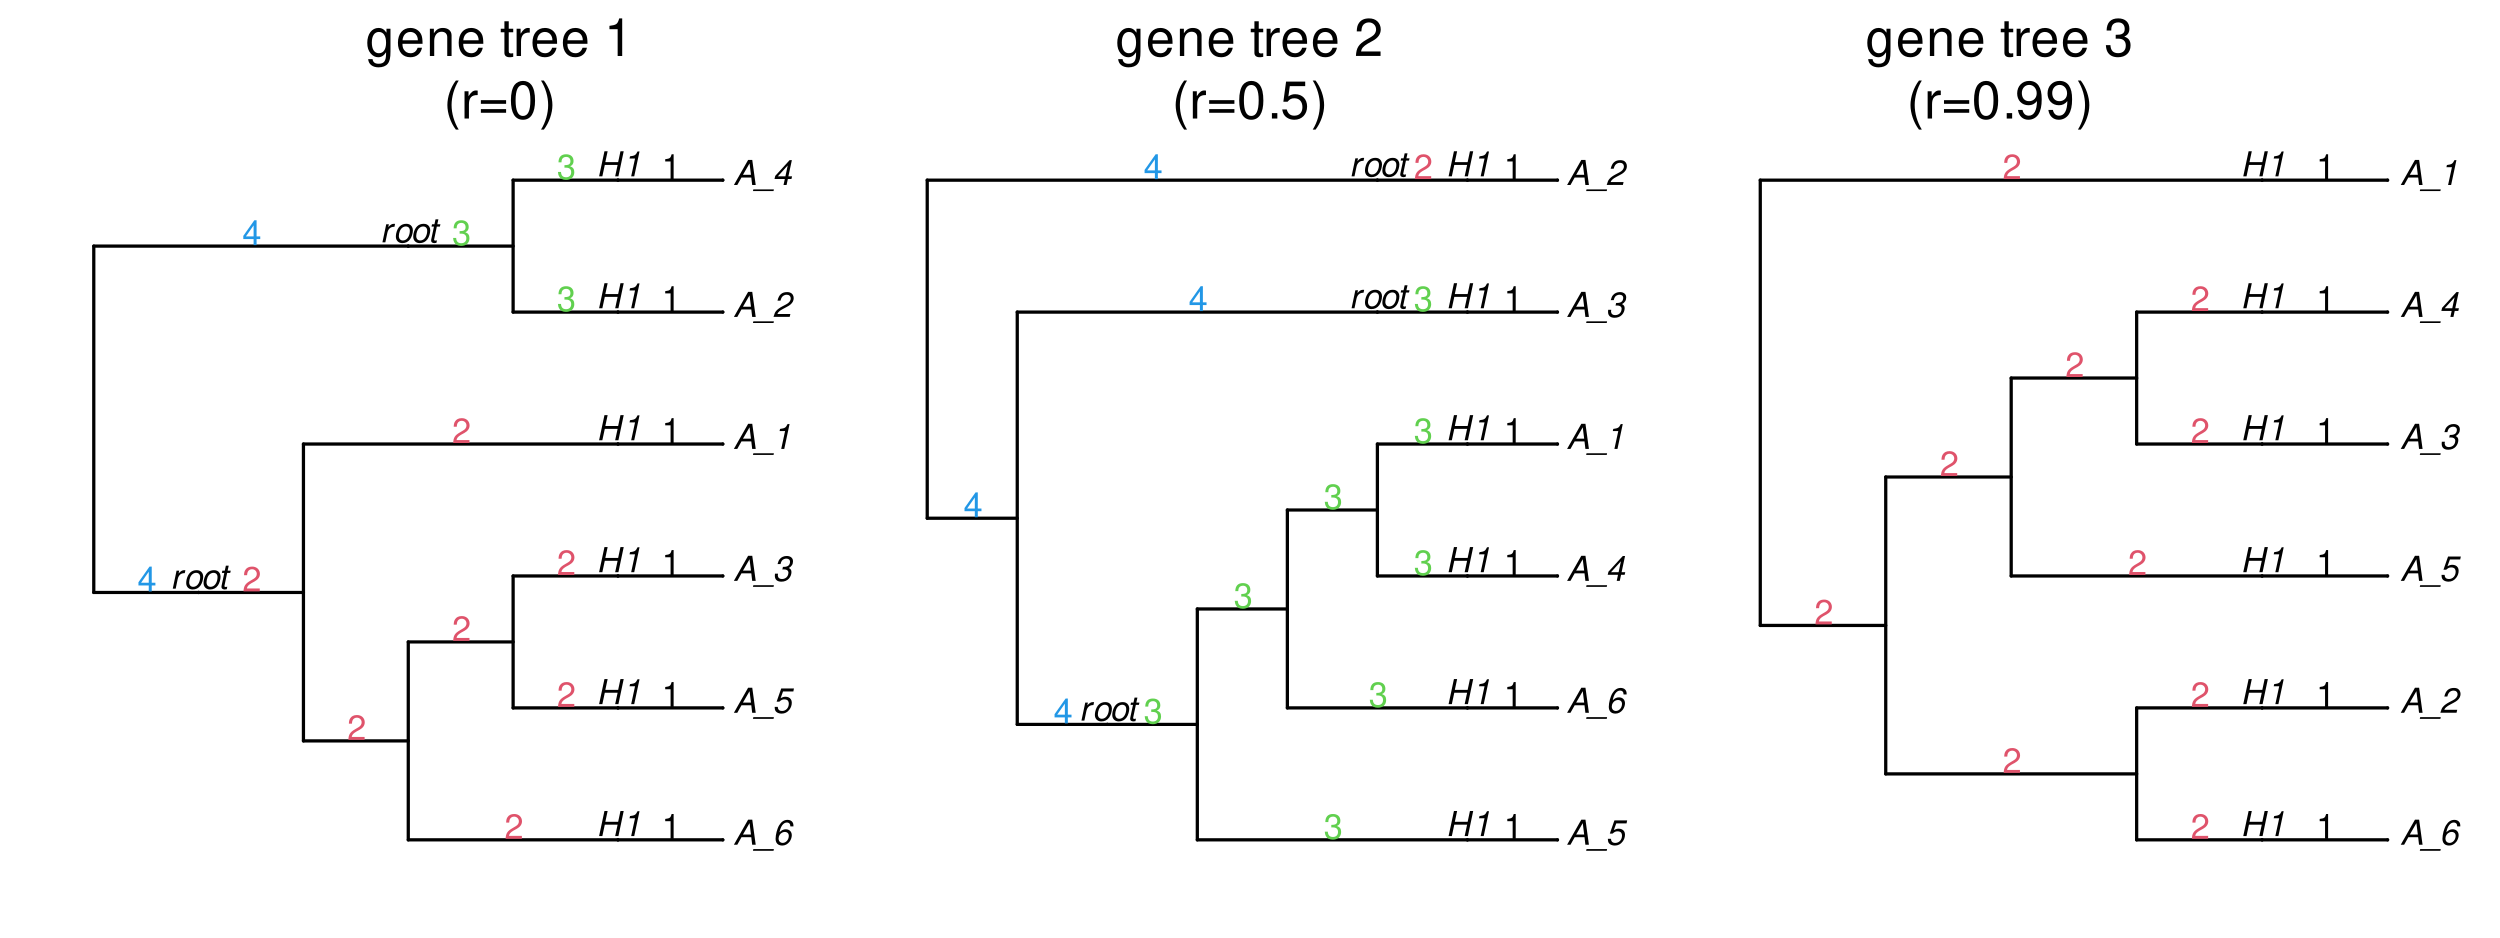 <?xml version="1.0" encoding="UTF-8"?>
<svg xmlns="http://www.w3.org/2000/svg" xmlns:xlink="http://www.w3.org/1999/xlink" width="576" height="216" viewBox="0 0 576 216">
<defs>
<g>
<g id="glyph-0-0">
<path d="M 4.156 -1.734 L 4.359 0 L 5.172 0 L 4.375 -5.781 L 3.422 -5.781 L 0.141 0 L 0.922 0 L 1.891 -1.734 Z M 4.078 -2.359 L 2.234 -2.359 L 3.75 -4.984 Z M 4.078 -2.359 "/>
</g>
<g id="glyph-0-1">
<path d="M 4.359 1 L -0.375 1 L -0.469 1.391 L 4.281 1.391 Z M 4.359 1 "/>
</g>
<g id="glyph-0-2">
<path d="M 4.859 -4.234 L 4.859 -4.453 C 4.859 -5.234 4.328 -5.734 3.484 -5.734 C 2.719 -5.734 2.094 -5.328 1.594 -4.516 C 1.125 -3.781 0.75 -2.344 0.75 -1.344 C 0.75 -0.703 1.016 -0.203 1.5 0.031 C 1.734 0.125 2 0.188 2.266 0.188 C 2.938 0.188 3.516 -0.125 3.969 -0.703 C 4.281 -1.125 4.484 -1.703 4.484 -2.188 C 4.484 -3.016 3.938 -3.562 3.094 -3.562 C 2.562 -3.562 2.109 -3.344 1.656 -2.875 C 1.906 -4.266 2.562 -5.125 3.359 -5.125 C 3.719 -5.125 4.016 -4.938 4.094 -4.641 C 4.125 -4.531 4.141 -4.422 4.156 -4.234 Z M 2.906 -2.953 C 3.234 -2.953 3.547 -2.797 3.688 -2.531 C 3.75 -2.406 3.797 -2.25 3.797 -2.078 C 3.797 -1.172 3.156 -0.422 2.375 -0.422 C 1.875 -0.422 1.5 -0.766 1.453 -1.25 C 1.438 -1.297 1.438 -1.344 1.438 -1.391 C 1.438 -2.047 1.781 -2.594 2.359 -2.844 C 2.531 -2.922 2.703 -2.953 2.906 -2.953 Z M 2.906 -2.953 "/>
</g>
<g id="glyph-0-3">
<path d="M 4.984 -5.609 L 2.047 -5.609 L 0.984 -2.562 L 1.609 -2.562 C 2.094 -2.984 2.328 -3.094 2.797 -3.094 C 3.156 -3.094 3.469 -2.969 3.625 -2.75 C 3.734 -2.578 3.797 -2.375 3.797 -2.125 C 3.797 -1.141 3.141 -0.422 2.234 -0.422 C 1.609 -0.422 1.281 -0.75 1.25 -1.375 L 0.547 -1.375 L 0.547 -1.203 C 0.547 -0.906 0.609 -0.672 0.703 -0.484 C 0.859 -0.203 1.188 0.016 1.562 0.109 C 1.75 0.156 1.938 0.188 2.141 0.188 C 2.891 0.188 3.484 -0.125 3.938 -0.734 C 4.297 -1.188 4.484 -1.766 4.484 -2.344 C 4.484 -2.922 4.203 -3.375 3.703 -3.578 C 3.5 -3.656 3.266 -3.703 3.016 -3.703 C 2.641 -3.703 2.312 -3.594 1.906 -3.359 L 2.469 -4.922 L 4.844 -4.922 Z M 4.984 -5.609 "/>
</g>
<g id="glyph-0-4">
<path d="M 2.312 -2.625 C 2.469 -2.641 2.562 -2.641 2.672 -2.641 C 3.266 -2.641 3.641 -2.422 3.703 -2.016 C 3.703 -1.984 3.703 -1.953 3.703 -1.906 C 3.703 -1.031 3.094 -0.422 2.203 -0.422 C 1.672 -0.422 1.328 -0.688 1.281 -1.141 C 1.266 -1.172 1.266 -1.203 1.266 -1.25 C 1.266 -1.359 1.281 -1.453 1.312 -1.656 L 0.609 -1.656 C 0.578 -1.422 0.578 -1.297 0.578 -1.172 C 0.578 -0.297 1.109 0.188 2.094 0.188 C 2.797 0.188 3.406 -0.062 3.812 -0.516 C 4.172 -0.906 4.406 -1.484 4.406 -2.016 C 4.406 -2.484 4.234 -2.734 3.797 -2.969 C 4.469 -3.344 4.766 -3.828 4.766 -4.547 C 4.766 -5.062 4.453 -5.484 3.938 -5.641 C 3.75 -5.703 3.547 -5.734 3.328 -5.734 C 2.672 -5.734 2.109 -5.484 1.734 -5.047 C 1.5 -4.781 1.359 -4.469 1.203 -3.875 L 1.891 -3.875 C 2.047 -4.578 2.297 -4.891 2.781 -5.047 C 2.922 -5.094 3.078 -5.125 3.234 -5.125 C 3.75 -5.125 4.078 -4.859 4.078 -4.422 C 4.078 -4.109 3.969 -3.797 3.797 -3.609 C 3.578 -3.344 3.172 -3.219 2.578 -3.219 L 2.438 -3.219 Z M 2.312 -2.625 "/>
</g>
<g id="glyph-0-5">
<path d="M 2.938 -4.109 L 2.047 0 L 2.75 0 L 3.969 -5.734 L 3.516 -5.734 C 3.094 -4.875 2.922 -4.766 1.781 -4.609 L 1.672 -4.109 Z M 2.938 -4.109 "/>
</g>
<g id="glyph-0-6">
<path d="M 4.156 -0.688 L 1.172 -0.688 C 1.281 -1.078 1.734 -1.484 2.469 -1.859 L 3.344 -2.328 C 4.062 -2.688 4.484 -3.078 4.734 -3.547 C 4.859 -3.797 4.922 -4.078 4.922 -4.344 C 4.922 -4.969 4.578 -5.469 4.047 -5.641 C 3.844 -5.703 3.641 -5.734 3.422 -5.734 C 2.188 -5.734 1.5 -5.109 1.188 -3.75 L 1.875 -3.75 C 1.969 -4.109 2.062 -4.344 2.203 -4.562 C 2.453 -4.906 2.859 -5.125 3.312 -5.125 C 3.875 -5.125 4.234 -4.781 4.234 -4.25 C 4.234 -3.734 3.844 -3.234 3.188 -2.906 L 2.359 -2.469 C 1.688 -2.125 1.156 -1.734 0.844 -1.344 C 0.609 -1.047 0.516 -0.828 0.266 -0.016 L 4 -0.016 Z M 4.156 -0.688 "/>
</g>
<g id="glyph-0-7">
<path d="M 2.875 -1.391 L 2.578 0 L 3.281 0 L 3.578 -1.391 L 4.406 -1.391 L 4.547 -2 L 3.703 -2 L 4.5 -5.734 L 3.984 -5.734 L 0.672 -2.109 L 0.5 -1.391 Z M 3.016 -2 L 1.266 -2 L 3.547 -4.516 Z M 3.016 -2 "/>
</g>
<g id="glyph-0-8">
<path d="M 1.422 -4.156 L 0.547 0 L 1.219 0 L 1.672 -2.156 C 1.875 -3.094 2.406 -3.578 3.234 -3.578 L 3.312 -3.578 L 3.453 -4.25 L 3.406 -4.25 C 3.328 -4.266 3.266 -4.266 3.203 -4.266 C 2.734 -4.266 2.391 -4.062 1.891 -3.5 L 2.031 -4.156 Z M 1.422 -4.156 "/>
</g>
<g id="glyph-0-9">
<path d="M 3.047 -4.266 C 1.844 -4.266 1.047 -3.5 0.719 -2.047 C 0.672 -1.781 0.641 -1.531 0.641 -1.297 C 0.641 -0.422 1.25 0.188 2.125 0.188 C 2.891 0.188 3.5 -0.125 3.938 -0.734 C 4.297 -1.234 4.562 -2.094 4.562 -2.781 C 4.562 -3.375 4.25 -3.906 3.766 -4.125 C 3.547 -4.219 3.328 -4.266 3.047 -4.266 Z M 2.938 -3.656 C 3.344 -3.656 3.672 -3.453 3.781 -3.125 C 3.844 -2.984 3.859 -2.828 3.859 -2.641 C 3.859 -1.734 3.453 -0.875 2.859 -0.578 C 2.656 -0.469 2.469 -0.422 2.234 -0.422 C 1.859 -0.422 1.547 -0.625 1.422 -0.953 C 1.359 -1.109 1.328 -1.281 1.328 -1.453 C 1.328 -1.828 1.422 -2.234 1.562 -2.609 C 1.75 -3.047 2 -3.328 2.359 -3.516 C 2.547 -3.609 2.719 -3.656 2.938 -3.656 Z M 2.938 -3.656 "/>
</g>
<g id="glyph-0-10">
<path d="M 2.906 -4.156 L 2.188 -4.156 L 2.438 -5.297 L 1.781 -5.297 L 1.531 -4.156 L 0.969 -4.156 L 0.859 -3.625 L 1.422 -3.625 L 0.797 -0.688 C 0.781 -0.609 0.766 -0.516 0.766 -0.438 C 0.766 -0.125 0.906 0.062 1.219 0.141 C 1.297 0.172 1.391 0.188 1.469 0.188 C 1.641 0.188 1.875 0.156 1.984 0.125 L 2.109 -0.453 C 1.859 -0.391 1.844 -0.391 1.734 -0.391 C 1.578 -0.391 1.484 -0.438 1.453 -0.547 C 1.453 -0.578 1.453 -0.578 1.453 -0.609 C 1.453 -0.625 1.453 -0.672 1.469 -0.719 L 2.078 -3.625 L 2.781 -3.625 Z M 2.906 -4.156 "/>
</g>
<g id="glyph-0-11">
<path d="M 4.922 -2.625 L 4.359 0 L 5.109 0 L 6.328 -5.781 L 5.578 -5.781 L 5.047 -3.281 L 2.094 -3.281 L 2.625 -5.781 L 1.891 -5.781 L 0.656 0 L 1.406 0 L 1.969 -2.625 Z M 4.922 -2.625 "/>
</g>
<g id="glyph-1-0">
<path d="M 2.594 -1.391 L 2.594 0 L 3.281 0 L 3.281 -1.391 L 4.125 -1.391 L 4.125 -2.016 L 3.281 -2.016 L 3.281 -5.734 L 2.766 -5.734 L 0.219 -2.125 L 0.219 -1.391 Z M 2.594 -2.016 L 0.828 -2.016 L 2.594 -4.547 Z M 2.594 -2.016 "/>
</g>
<g id="glyph-1-1">
<path d="M 4.016 -0.688 L 1.047 -0.688 C 1.125 -1.172 1.375 -1.469 2.062 -1.891 L 2.859 -2.328 C 3.641 -2.766 4.047 -3.344 4.047 -4.062 C 4.047 -4.531 3.859 -4.969 3.531 -5.281 C 3.188 -5.578 2.781 -5.734 2.25 -5.734 C 1.531 -5.734 1 -5.469 0.703 -4.984 C 0.5 -4.688 0.406 -4.328 0.391 -3.75 L 1.094 -3.75 C 1.109 -4.141 1.172 -4.359 1.266 -4.562 C 1.438 -4.906 1.812 -5.125 2.219 -5.125 C 2.859 -5.125 3.328 -4.656 3.328 -4.047 C 3.328 -3.578 3.078 -3.188 2.578 -2.906 L 1.844 -2.469 C 0.672 -1.797 0.328 -1.266 0.266 -0.016 L 4.016 -0.016 Z M 4.016 -0.688 "/>
</g>
<g id="glyph-1-2">
<path d="M 2.047 -4.078 L 2.047 0 L 2.75 0 L 2.75 -5.734 L 2.297 -5.734 C 2.047 -4.844 1.891 -4.734 0.812 -4.594 L 0.812 -4.078 Z M 2.047 -4.078 "/>
</g>
<g id="glyph-1-3">
<path d="M 1.75 -2.641 L 2.125 -2.641 C 2.891 -2.641 3.297 -2.281 3.297 -1.594 C 3.297 -0.875 2.859 -0.438 2.141 -0.438 C 1.375 -0.438 1 -0.828 0.953 -1.656 L 0.25 -1.656 C 0.281 -1.203 0.359 -0.906 0.5 -0.656 C 0.797 -0.094 1.344 0.188 2.109 0.188 C 3.266 0.188 4.016 -0.516 4.016 -1.594 C 4.016 -2.328 3.734 -2.719 3.062 -2.969 C 3.578 -3.172 3.844 -3.578 3.844 -4.156 C 3.844 -5.141 3.203 -5.734 2.125 -5.734 C 1 -5.734 0.391 -5.094 0.375 -3.875 L 1.062 -3.875 C 1.078 -4.234 1.109 -4.422 1.203 -4.609 C 1.359 -4.922 1.703 -5.125 2.141 -5.125 C 2.75 -5.125 3.125 -4.75 3.125 -4.125 C 3.125 -3.719 2.984 -3.484 2.672 -3.344 C 2.484 -3.266 2.234 -3.234 1.75 -3.219 Z M 1.75 -2.641 "/>
</g>
<g id="glyph-2-0">
<path d="M 4.844 -6.281 L 4.844 -5.375 C 4.344 -6.125 3.797 -6.469 3 -6.469 C 1.469 -6.469 0.422 -5.047 0.422 -3.031 C 0.422 -1.984 0.672 -1.219 1.219 -0.578 C 1.688 -0.031 2.281 0.281 2.922 0.281 C 3.688 0.281 4.219 -0.062 4.75 -0.859 L 4.75 -0.531 C 4.75 1.156 4.281 1.781 3.031 1.781 C 2.188 1.781 1.734 1.438 1.641 0.719 L 0.625 0.719 C 0.719 1.891 1.641 2.609 3.016 2.609 C 3.938 2.609 4.703 2.312 5.109 1.812 C 5.594 1.219 5.766 0.438 5.766 -1.031 L 5.766 -6.281 Z M 3.094 -5.547 C 4.156 -5.547 4.75 -4.656 4.75 -3.062 C 4.75 -1.531 4.141 -0.641 3.094 -0.641 C 2.062 -0.641 1.469 -1.547 1.469 -3.094 C 1.469 -4.625 2.062 -5.547 3.094 -5.547 Z M 3.094 -5.547 "/>
</g>
<g id="glyph-2-1">
<path d="M 6.156 -2.812 C 6.156 -3.766 6.078 -4.344 5.906 -4.812 C 5.5 -5.844 4.531 -6.469 3.359 -6.469 C 1.609 -6.469 0.484 -5.141 0.484 -3.062 C 0.484 -0.984 1.562 0.281 3.344 0.281 C 4.781 0.281 5.766 -0.547 6.031 -1.906 L 5.016 -1.906 C 4.734 -1.078 4.172 -0.641 3.375 -0.641 C 2.734 -0.641 2.203 -0.938 1.859 -1.469 C 1.625 -1.828 1.531 -2.188 1.531 -2.812 Z M 1.547 -3.625 C 1.625 -4.781 2.344 -5.547 3.344 -5.547 C 4.375 -5.547 5.078 -4.75 5.078 -3.625 Z M 1.547 -3.625 "/>
</g>
<g id="glyph-2-2">
<path d="M 0.844 -6.281 L 0.844 0 L 1.844 0 L 1.844 -3.469 C 1.844 -4.75 2.516 -5.594 3.547 -5.594 C 4.344 -5.594 4.844 -5.109 4.844 -4.359 L 4.844 0 L 5.844 0 L 5.844 -4.75 C 5.844 -5.797 5.062 -6.469 3.859 -6.469 C 2.922 -6.469 2.312 -6.109 1.766 -5.234 L 1.766 -6.281 Z M 0.844 -6.281 "/>
</g>
<g id="glyph-2-3">
</g>
<g id="glyph-2-4">
<path d="M 3.047 -6.281 L 2.016 -6.281 L 2.016 -8.016 L 1.016 -8.016 L 1.016 -6.281 L 0.172 -6.281 L 0.172 -5.469 L 1.016 -5.469 L 1.016 -0.719 C 1.016 -0.078 1.453 0.281 2.234 0.281 C 2.5 0.281 2.719 0.25 3.047 0.188 L 3.047 -0.641 C 2.906 -0.609 2.766 -0.594 2.562 -0.594 C 2.141 -0.594 2.016 -0.719 2.016 -1.156 L 2.016 -5.469 L 3.047 -5.469 Z M 3.047 -6.281 "/>
</g>
<g id="glyph-2-5">
<path d="M 0.828 -6.281 L 0.828 0 L 1.844 0 L 1.844 -3.266 C 1.844 -4.781 2.469 -5.453 3.859 -5.406 L 3.859 -6.438 C 3.688 -6.453 3.594 -6.469 3.469 -6.469 C 2.812 -6.469 2.328 -6.078 1.75 -5.141 L 1.75 -6.281 Z M 0.828 -6.281 "/>
</g>
<g id="glyph-2-6">
<path d="M 3.109 -6.188 L 3.109 0 L 4.156 0 L 4.156 -8.672 L 3.469 -8.672 C 3.094 -7.344 2.859 -7.156 1.219 -6.953 L 1.219 -6.188 Z M 3.109 -6.188 "/>
</g>
<g id="glyph-2-7">
<path d="M 2.828 -8.75 C 1.625 -7.172 0.875 -4.984 0.875 -3.109 C 0.875 -1.219 1.625 0.969 2.828 2.547 L 3.484 2.547 C 2.438 0.828 1.844 -1.188 1.844 -3.109 C 1.844 -5.016 2.438 -7.047 3.484 -8.75 Z M 2.828 -8.75 "/>
</g>
<g id="glyph-2-8">
<path d="M 6.406 -4.234 L 0.594 -4.234 L 0.594 -3.391 L 6.406 -3.391 Z M 6.406 -2.172 L 0.594 -2.172 L 0.594 -1.328 L 6.406 -1.328 Z M 6.406 -2.172 "/>
</g>
<g id="glyph-2-9">
<path d="M 3.297 -8.672 C 2.516 -8.672 1.781 -8.312 1.344 -7.734 C 0.797 -6.953 0.516 -5.812 0.516 -4.203 C 0.516 -1.266 1.469 0.281 3.297 0.281 C 5.094 0.281 6.078 -1.266 6.078 -4.125 C 6.078 -5.812 5.812 -6.938 5.25 -7.734 C 4.812 -8.328 4.109 -8.672 3.297 -8.672 Z M 3.297 -7.734 C 4.438 -7.734 5 -6.578 5 -4.219 C 5 -1.75 4.453 -0.594 3.281 -0.594 C 2.156 -0.594 1.594 -1.797 1.594 -4.188 C 1.594 -6.578 2.156 -7.734 3.297 -7.734 Z M 3.297 -7.734 "/>
</g>
<g id="glyph-2-10">
<path d="M 1.109 2.547 C 2.312 0.969 3.078 -1.219 3.078 -3.094 C 3.078 -4.984 2.312 -7.172 1.109 -8.75 L 0.453 -8.75 C 1.516 -7.031 2.094 -5.016 2.094 -3.094 C 2.094 -1.188 1.516 0.844 0.453 2.547 Z M 1.109 2.547 "/>
</g>
<g id="glyph-2-11">
<path d="M 6.078 -1.047 L 1.594 -1.047 C 1.703 -1.766 2.094 -2.219 3.125 -2.859 L 4.328 -3.531 C 5.516 -4.188 6.125 -5.078 6.125 -6.141 C 6.125 -6.859 5.844 -7.531 5.344 -8 C 4.844 -8.453 4.219 -8.672 3.406 -8.672 C 2.328 -8.672 1.531 -8.297 1.062 -7.547 C 0.75 -7.094 0.625 -6.547 0.594 -5.672 L 1.656 -5.672 C 1.688 -6.266 1.766 -6.609 1.906 -6.906 C 2.188 -7.422 2.734 -7.75 3.375 -7.75 C 4.328 -7.75 5.047 -7.062 5.047 -6.125 C 5.047 -5.422 4.656 -4.828 3.906 -4.391 L 2.797 -3.75 C 1.016 -2.719 0.5 -1.906 0.406 -0.016 L 6.078 -0.016 Z M 6.078 -1.047 "/>
</g>
<g id="glyph-2-12">
<path d="M 2.297 -1.25 L 1.047 -1.25 L 1.047 0 L 2.297 0 Z M 2.297 -1.25 "/>
</g>
<g id="glyph-2-13">
<path d="M 5.719 -8.516 L 1.312 -8.516 L 0.688 -3.875 L 1.656 -3.875 C 2.141 -4.469 2.562 -4.672 3.234 -4.672 C 4.375 -4.672 5.078 -3.891 5.078 -2.625 C 5.078 -1.406 4.375 -0.656 3.219 -0.656 C 2.297 -0.656 1.734 -1.125 1.469 -2.094 L 0.422 -2.094 C 0.562 -1.391 0.688 -1.062 0.938 -0.75 C 1.422 -0.094 2.281 0.281 3.234 0.281 C 4.953 0.281 6.156 -0.969 6.156 -2.766 C 6.156 -4.453 5.047 -5.609 3.406 -5.609 C 2.812 -5.609 2.328 -5.453 1.844 -5.094 L 2.172 -7.469 L 5.719 -7.469 Z M 5.719 -8.516 "/>
</g>
<g id="glyph-2-14">
<path d="M 2.656 -4 L 3.234 -4 C 4.375 -4 4.984 -3.453 4.984 -2.406 C 4.984 -1.312 4.328 -0.656 3.234 -0.656 C 2.078 -0.656 1.516 -1.25 1.438 -2.516 L 0.391 -2.516 C 0.438 -1.828 0.547 -1.375 0.75 -0.984 C 1.203 -0.141 2.031 0.281 3.188 0.281 C 4.938 0.281 6.078 -0.781 6.078 -2.422 C 6.078 -3.531 5.656 -4.125 4.625 -4.484 C 5.422 -4.812 5.812 -5.406 5.812 -6.281 C 5.812 -7.781 4.844 -8.672 3.234 -8.672 C 1.516 -8.672 0.594 -7.719 0.562 -5.875 L 1.625 -5.875 C 1.625 -6.406 1.688 -6.703 1.812 -6.969 C 2.047 -7.469 2.578 -7.75 3.234 -7.75 C 4.172 -7.75 4.734 -7.188 4.734 -6.25 C 4.734 -5.641 4.531 -5.266 4.062 -5.062 C 3.766 -4.938 3.391 -4.891 2.656 -4.891 Z M 2.656 -4 "/>
</g>
<g id="glyph-2-15">
<path d="M 0.641 -1.984 C 0.844 -0.562 1.75 0.281 3.047 0.281 C 4 0.281 4.844 -0.188 5.344 -0.953 C 5.875 -1.812 6.109 -2.875 6.109 -4.438 C 6.109 -5.906 5.891 -6.828 5.391 -7.594 C 4.922 -8.297 4.172 -8.672 3.234 -8.672 C 1.625 -8.672 0.453 -7.469 0.453 -5.781 C 0.453 -4.188 1.531 -3.062 3.078 -3.062 C 3.875 -3.062 4.469 -3.344 5.016 -4.016 C 5 -1.844 4.328 -0.656 3.125 -0.656 C 2.375 -0.656 1.859 -1.141 1.688 -1.984 Z M 3.234 -7.75 C 4.219 -7.75 4.953 -6.922 4.953 -5.812 C 4.953 -4.734 4.234 -4 3.188 -4 C 2.172 -4 1.531 -4.719 1.531 -5.875 C 1.531 -6.953 2.25 -7.75 3.234 -7.75 Z M 3.234 -7.75 "/>
</g>
</g>
</defs>
<rect x="-57.6" y="-21.6" width="691.2" height="259.2" fill="rgb(100%, 100%, 100%)" fill-opacity="1"/>
<path fill="none" stroke-width="0.75" stroke-linecap="round" stroke-linejoin="round" stroke="rgb(0%, 0%, 0%)" stroke-opacity="1" stroke-miterlimit="10" d="M 21.605 136.504 L 45.758 136.504 "/>
<path fill="none" stroke-width="0.75" stroke-linecap="round" stroke-linejoin="round" stroke="rgb(0%, 0%, 0%)" stroke-opacity="1" stroke-miterlimit="10" d="M 45.758 136.504 L 69.914 136.504 "/>
<path fill="none" stroke-width="0.75" stroke-linecap="round" stroke-linejoin="round" stroke="rgb(0%, 0%, 0%)" stroke-opacity="1" stroke-miterlimit="10" d="M 69.914 170.703 L 94.066 170.703 "/>
<path fill="none" stroke-width="0.75" stroke-linecap="round" stroke-linejoin="round" stroke="rgb(0%, 0%, 0%)" stroke-opacity="1" stroke-miterlimit="10" d="M 94.066 193.504 L 142.375 193.504 "/>
<path fill="none" stroke-width="0.75" stroke-linecap="round" stroke-linejoin="round" stroke="rgb(0%, 0%, 0%)" stroke-opacity="1" stroke-miterlimit="10" d="M 142.375 193.504 L 166.531 193.504 "/>
<path fill="none" stroke-width="0.75" stroke-linecap="round" stroke-linejoin="round" stroke="rgb(0%, 0%, 0%)" stroke-opacity="1" stroke-miterlimit="10" d="M 94.066 147.902 L 118.223 147.902 "/>
<path fill="none" stroke-width="0.75" stroke-linecap="round" stroke-linejoin="round" stroke="rgb(0%, 0%, 0%)" stroke-opacity="1" stroke-miterlimit="10" d="M 118.223 163.105 L 142.375 163.105 "/>
<path fill="none" stroke-width="0.75" stroke-linecap="round" stroke-linejoin="round" stroke="rgb(0%, 0%, 0%)" stroke-opacity="1" stroke-miterlimit="10" d="M 142.375 163.105 L 166.531 163.105 "/>
<path fill="none" stroke-width="0.75" stroke-linecap="round" stroke-linejoin="round" stroke="rgb(0%, 0%, 0%)" stroke-opacity="1" stroke-miterlimit="10" d="M 118.223 132.703 L 142.375 132.703 "/>
<path fill="none" stroke-width="0.75" stroke-linecap="round" stroke-linejoin="round" stroke="rgb(0%, 0%, 0%)" stroke-opacity="1" stroke-miterlimit="10" d="M 142.375 132.703 L 166.531 132.703 "/>
<path fill="none" stroke-width="0.75" stroke-linecap="round" stroke-linejoin="round" stroke="rgb(0%, 0%, 0%)" stroke-opacity="1" stroke-miterlimit="10" d="M 69.914 102.305 L 142.375 102.305 "/>
<path fill="none" stroke-width="0.75" stroke-linecap="round" stroke-linejoin="round" stroke="rgb(0%, 0%, 0%)" stroke-opacity="1" stroke-miterlimit="10" d="M 142.375 102.305 L 166.531 102.305 "/>
<path fill="none" stroke-width="0.75" stroke-linecap="round" stroke-linejoin="round" stroke="rgb(0%, 0%, 0%)" stroke-opacity="1" stroke-miterlimit="10" d="M 21.605 56.703 L 94.066 56.703 "/>
<path fill="none" stroke-width="0.75" stroke-linecap="round" stroke-linejoin="round" stroke="rgb(0%, 0%, 0%)" stroke-opacity="1" stroke-miterlimit="10" d="M 94.066 56.703 L 118.223 56.703 "/>
<path fill="none" stroke-width="0.75" stroke-linecap="round" stroke-linejoin="round" stroke="rgb(0%, 0%, 0%)" stroke-opacity="1" stroke-miterlimit="10" d="M 118.223 71.902 L 142.375 71.902 "/>
<path fill="none" stroke-width="0.75" stroke-linecap="round" stroke-linejoin="round" stroke="rgb(0%, 0%, 0%)" stroke-opacity="1" stroke-miterlimit="10" d="M 142.375 71.902 L 166.531 71.902 "/>
<path fill="none" stroke-width="0.75" stroke-linecap="round" stroke-linejoin="round" stroke="rgb(0%, 0%, 0%)" stroke-opacity="1" stroke-miterlimit="10" d="M 118.223 41.504 L 142.375 41.504 "/>
<path fill="none" stroke-width="0.75" stroke-linecap="round" stroke-linejoin="round" stroke="rgb(0%, 0%, 0%)" stroke-opacity="1" stroke-miterlimit="10" d="M 142.375 41.504 L 166.531 41.504 "/>
<path fill="none" stroke-width="0.75" stroke-linecap="round" stroke-linejoin="round" stroke="rgb(0%, 0%, 0%)" stroke-opacity="1" stroke-miterlimit="10" d="M 21.605 136.504 L 21.605 56.703 "/>
<path fill="none" stroke-width="0.75" stroke-linecap="round" stroke-linejoin="round" stroke="rgb(0%, 0%, 0%)" stroke-opacity="1" stroke-miterlimit="10" d="M 45.758 136.504 L 45.758 136.504 "/>
<path fill="none" stroke-width="0.75" stroke-linecap="round" stroke-linejoin="round" stroke="rgb(0%, 0%, 0%)" stroke-opacity="1" stroke-miterlimit="10" d="M 69.914 170.703 L 69.914 102.305 "/>
<path fill="none" stroke-width="0.75" stroke-linecap="round" stroke-linejoin="round" stroke="rgb(0%, 0%, 0%)" stroke-opacity="1" stroke-miterlimit="10" d="M 94.066 193.504 L 94.066 147.902 "/>
<path fill="none" stroke-width="0.75" stroke-linecap="round" stroke-linejoin="round" stroke="rgb(0%, 0%, 0%)" stroke-opacity="1" stroke-miterlimit="10" d="M 142.375 193.504 L 142.375 193.504 "/>
<path fill="none" stroke-width="0.75" stroke-linecap="round" stroke-linejoin="round" stroke="rgb(0%, 0%, 0%)" stroke-opacity="1" stroke-miterlimit="10" d="M 166.531 193.504 L 166.531 193.504 "/>
<path fill="none" stroke-width="0.75" stroke-linecap="round" stroke-linejoin="round" stroke="rgb(0%, 0%, 0%)" stroke-opacity="1" stroke-miterlimit="10" d="M 118.223 163.105 L 118.223 132.703 "/>
<path fill="none" stroke-width="0.75" stroke-linecap="round" stroke-linejoin="round" stroke="rgb(0%, 0%, 0%)" stroke-opacity="1" stroke-miterlimit="10" d="M 142.375 163.105 L 142.375 163.105 "/>
<path fill="none" stroke-width="0.75" stroke-linecap="round" stroke-linejoin="round" stroke="rgb(0%, 0%, 0%)" stroke-opacity="1" stroke-miterlimit="10" d="M 166.531 163.105 L 166.531 163.105 "/>
<path fill="none" stroke-width="0.75" stroke-linecap="round" stroke-linejoin="round" stroke="rgb(0%, 0%, 0%)" stroke-opacity="1" stroke-miterlimit="10" d="M 142.375 132.703 L 142.375 132.703 "/>
<path fill="none" stroke-width="0.75" stroke-linecap="round" stroke-linejoin="round" stroke="rgb(0%, 0%, 0%)" stroke-opacity="1" stroke-miterlimit="10" d="M 166.531 132.703 L 166.531 132.703 "/>
<path fill="none" stroke-width="0.75" stroke-linecap="round" stroke-linejoin="round" stroke="rgb(0%, 0%, 0%)" stroke-opacity="1" stroke-miterlimit="10" d="M 142.375 102.305 L 142.375 102.305 "/>
<path fill="none" stroke-width="0.75" stroke-linecap="round" stroke-linejoin="round" stroke="rgb(0%, 0%, 0%)" stroke-opacity="1" stroke-miterlimit="10" d="M 166.531 102.305 L 166.531 102.305 "/>
<path fill="none" stroke-width="0.75" stroke-linecap="round" stroke-linejoin="round" stroke="rgb(0%, 0%, 0%)" stroke-opacity="1" stroke-miterlimit="10" d="M 94.066 56.703 L 94.066 56.703 "/>
<path fill="none" stroke-width="0.75" stroke-linecap="round" stroke-linejoin="round" stroke="rgb(0%, 0%, 0%)" stroke-opacity="1" stroke-miterlimit="10" d="M 118.223 71.902 L 118.223 41.504 "/>
<path fill="none" stroke-width="0.75" stroke-linecap="round" stroke-linejoin="round" stroke="rgb(0%, 0%, 0%)" stroke-opacity="1" stroke-miterlimit="10" d="M 142.375 71.902 L 142.375 71.902 "/>
<path fill="none" stroke-width="0.75" stroke-linecap="round" stroke-linejoin="round" stroke="rgb(0%, 0%, 0%)" stroke-opacity="1" stroke-miterlimit="10" d="M 166.531 71.902 L 166.531 71.902 "/>
<path fill="none" stroke-width="0.75" stroke-linecap="round" stroke-linejoin="round" stroke="rgb(0%, 0%, 0%)" stroke-opacity="1" stroke-miterlimit="10" d="M 142.375 41.504 L 142.375 41.504 "/>
<path fill="none" stroke-width="0.75" stroke-linecap="round" stroke-linejoin="round" stroke="rgb(0%, 0%, 0%)" stroke-opacity="1" stroke-miterlimit="10" d="M 166.531 41.504 L 166.531 41.504 "/>
<g fill="rgb(0%, 0%, 0%)" fill-opacity="1">
<use xlink:href="#glyph-0-0" x="168.945" y="194.631"/>
<use xlink:href="#glyph-0-1" x="173.945" y="194.631"/>
<use xlink:href="#glyph-0-2" x="177.945" y="194.631"/>
</g>
<g fill="rgb(0%, 0%, 0%)" fill-opacity="1">
<use xlink:href="#glyph-0-0" x="168.945" y="164.232"/>
<use xlink:href="#glyph-0-1" x="173.945" y="164.232"/>
<use xlink:href="#glyph-0-3" x="177.945" y="164.232"/>
</g>
<g fill="rgb(0%, 0%, 0%)" fill-opacity="1">
<use xlink:href="#glyph-0-0" x="168.945" y="133.83"/>
<use xlink:href="#glyph-0-1" x="173.945" y="133.83"/>
<use xlink:href="#glyph-0-4" x="177.945" y="133.83"/>
</g>
<g fill="rgb(0%, 0%, 0%)" fill-opacity="1">
<use xlink:href="#glyph-0-0" x="168.945" y="103.432"/>
<use xlink:href="#glyph-0-1" x="173.945" y="103.432"/>
<use xlink:href="#glyph-0-5" x="177.945" y="103.432"/>
</g>
<g fill="rgb(0%, 0%, 0%)" fill-opacity="1">
<use xlink:href="#glyph-0-0" x="168.945" y="73.029"/>
<use xlink:href="#glyph-0-1" x="173.945" y="73.029"/>
<use xlink:href="#glyph-0-6" x="177.945" y="73.029"/>
</g>
<g fill="rgb(0%, 0%, 0%)" fill-opacity="1">
<use xlink:href="#glyph-0-0" x="168.945" y="42.631"/>
<use xlink:href="#glyph-0-1" x="173.945" y="42.631"/>
<use xlink:href="#glyph-0-7" x="177.945" y="42.631"/>
</g>
<g fill="rgb(0%, 0%, 0%)" fill-opacity="1">
<use xlink:href="#glyph-0-8" x="39.258" y="135.631"/>
<use xlink:href="#glyph-0-9" x="42.258" y="135.631"/>
<use xlink:href="#glyph-0-9" x="46.258" y="135.631"/>
<use xlink:href="#glyph-0-10" x="50.258" y="135.631"/>
</g>
<g fill="rgb(0%, 0%, 0%)" fill-opacity="1">
<use xlink:href="#glyph-0-11" x="137.375" y="192.631"/>
<use xlink:href="#glyph-0-5" x="143.375" y="192.631"/>
</g>
<g fill="rgb(0%, 0%, 0%)" fill-opacity="1">
<use xlink:href="#glyph-0-11" x="137.375" y="162.232"/>
<use xlink:href="#glyph-0-5" x="143.375" y="162.232"/>
</g>
<g fill="rgb(0%, 0%, 0%)" fill-opacity="1">
<use xlink:href="#glyph-0-11" x="137.375" y="131.83"/>
<use xlink:href="#glyph-0-5" x="143.375" y="131.83"/>
</g>
<g fill="rgb(0%, 0%, 0%)" fill-opacity="1">
<use xlink:href="#glyph-0-11" x="137.375" y="101.432"/>
<use xlink:href="#glyph-0-5" x="143.375" y="101.432"/>
</g>
<g fill="rgb(0%, 0%, 0%)" fill-opacity="1">
<use xlink:href="#glyph-0-8" x="87.566" y="55.83"/>
<use xlink:href="#glyph-0-9" x="90.566" y="55.83"/>
<use xlink:href="#glyph-0-9" x="94.566" y="55.83"/>
<use xlink:href="#glyph-0-10" x="98.566" y="55.83"/>
</g>
<g fill="rgb(0%, 0%, 0%)" fill-opacity="1">
<use xlink:href="#glyph-0-11" x="137.375" y="71.029"/>
<use xlink:href="#glyph-0-5" x="143.375" y="71.029"/>
</g>
<g fill="rgb(0%, 0%, 0%)" fill-opacity="1">
<use xlink:href="#glyph-0-11" x="137.375" y="40.631"/>
<use xlink:href="#glyph-0-5" x="143.375" y="40.631"/>
</g>
<g fill="rgb(13.333%, 59.216%, 90.196%)" fill-opacity="1">
<use xlink:href="#glyph-1-0" x="31.68" y="136.276"/>
</g>
<g fill="rgb(87.451%, 32.549%, 41.961%)" fill-opacity="1">
<use xlink:href="#glyph-1-1" x="55.836" y="136.276"/>
</g>
<g fill="rgb(87.451%, 32.549%, 41.961%)" fill-opacity="1">
<use xlink:href="#glyph-1-1" x="79.992" y="170.476"/>
</g>
<g fill="rgb(87.451%, 32.549%, 41.961%)" fill-opacity="1">
<use xlink:href="#glyph-1-1" x="116.223" y="193.276"/>
</g>
<g fill="rgb(0%, 0%, 0%)" fill-opacity="1">
<use xlink:href="#glyph-1-2" x="152.453" y="193.276"/>
</g>
<g fill="rgb(87.451%, 32.549%, 41.961%)" fill-opacity="1">
<use xlink:href="#glyph-1-1" x="104.145" y="147.675"/>
</g>
<g fill="rgb(87.451%, 32.549%, 41.961%)" fill-opacity="1">
<use xlink:href="#glyph-1-1" x="128.301" y="162.878"/>
</g>
<g fill="rgb(0%, 0%, 0%)" fill-opacity="1">
<use xlink:href="#glyph-1-2" x="152.453" y="162.878"/>
</g>
<g fill="rgb(87.451%, 32.549%, 41.961%)" fill-opacity="1">
<use xlink:href="#glyph-1-1" x="128.301" y="132.476"/>
</g>
<g fill="rgb(0%, 0%, 0%)" fill-opacity="1">
<use xlink:href="#glyph-1-2" x="152.453" y="132.476"/>
</g>
<g fill="rgb(87.451%, 32.549%, 41.961%)" fill-opacity="1">
<use xlink:href="#glyph-1-1" x="104.145" y="102.077"/>
</g>
<g fill="rgb(0%, 0%, 0%)" fill-opacity="1">
<use xlink:href="#glyph-1-2" x="152.453" y="102.077"/>
</g>
<g fill="rgb(13.333%, 59.216%, 90.196%)" fill-opacity="1">
<use xlink:href="#glyph-1-0" x="55.836" y="56.476"/>
</g>
<g fill="rgb(38.039%, 81.569%, 30.98%)" fill-opacity="1">
<use xlink:href="#glyph-1-3" x="104.145" y="56.476"/>
</g>
<g fill="rgb(38.039%, 81.569%, 30.98%)" fill-opacity="1">
<use xlink:href="#glyph-1-3" x="128.301" y="71.675"/>
</g>
<g fill="rgb(0%, 0%, 0%)" fill-opacity="1">
<use xlink:href="#glyph-1-2" x="152.453" y="71.675"/>
</g>
<g fill="rgb(38.039%, 81.569%, 30.98%)" fill-opacity="1">
<use xlink:href="#glyph-1-3" x="128.301" y="41.276"/>
</g>
<g fill="rgb(0%, 0%, 0%)" fill-opacity="1">
<use xlink:href="#glyph-1-2" x="152.453" y="41.276"/>
</g>
<path fill="none" stroke-width="0.75" stroke-linecap="round" stroke-linejoin="round" stroke="rgb(0%, 0%, 0%)" stroke-opacity="1" stroke-miterlimit="10" d="M 213.633 119.402 L 234.375 119.402 "/>
<path fill="none" stroke-width="0.75" stroke-linecap="round" stroke-linejoin="round" stroke="rgb(0%, 0%, 0%)" stroke-opacity="1" stroke-miterlimit="10" d="M 234.375 166.902 L 255.121 166.902 "/>
<path fill="none" stroke-width="0.75" stroke-linecap="round" stroke-linejoin="round" stroke="rgb(0%, 0%, 0%)" stroke-opacity="1" stroke-miterlimit="10" d="M 255.121 166.902 L 275.863 166.902 "/>
<path fill="none" stroke-width="0.75" stroke-linecap="round" stroke-linejoin="round" stroke="rgb(0%, 0%, 0%)" stroke-opacity="1" stroke-miterlimit="10" d="M 275.863 193.504 L 338.098 193.504 "/>
<path fill="none" stroke-width="0.75" stroke-linecap="round" stroke-linejoin="round" stroke="rgb(0%, 0%, 0%)" stroke-opacity="1" stroke-miterlimit="10" d="M 338.098 193.504 L 358.84 193.504 "/>
<path fill="none" stroke-width="0.75" stroke-linecap="round" stroke-linejoin="round" stroke="rgb(0%, 0%, 0%)" stroke-opacity="1" stroke-miterlimit="10" d="M 275.863 140.305 L 296.609 140.305 "/>
<path fill="none" stroke-width="0.75" stroke-linecap="round" stroke-linejoin="round" stroke="rgb(0%, 0%, 0%)" stroke-opacity="1" stroke-miterlimit="10" d="M 296.609 163.105 L 338.098 163.105 "/>
<path fill="none" stroke-width="0.75" stroke-linecap="round" stroke-linejoin="round" stroke="rgb(0%, 0%, 0%)" stroke-opacity="1" stroke-miterlimit="10" d="M 338.098 163.105 L 358.84 163.105 "/>
<path fill="none" stroke-width="0.75" stroke-linecap="round" stroke-linejoin="round" stroke="rgb(0%, 0%, 0%)" stroke-opacity="1" stroke-miterlimit="10" d="M 296.609 117.504 L 317.352 117.504 "/>
<path fill="none" stroke-width="0.75" stroke-linecap="round" stroke-linejoin="round" stroke="rgb(0%, 0%, 0%)" stroke-opacity="1" stroke-miterlimit="10" d="M 317.352 132.703 L 338.098 132.703 "/>
<path fill="none" stroke-width="0.75" stroke-linecap="round" stroke-linejoin="round" stroke="rgb(0%, 0%, 0%)" stroke-opacity="1" stroke-miterlimit="10" d="M 338.098 132.703 L 358.84 132.703 "/>
<path fill="none" stroke-width="0.75" stroke-linecap="round" stroke-linejoin="round" stroke="rgb(0%, 0%, 0%)" stroke-opacity="1" stroke-miterlimit="10" d="M 317.352 102.305 L 338.098 102.305 "/>
<path fill="none" stroke-width="0.75" stroke-linecap="round" stroke-linejoin="round" stroke="rgb(0%, 0%, 0%)" stroke-opacity="1" stroke-miterlimit="10" d="M 338.098 102.305 L 358.84 102.305 "/>
<path fill="none" stroke-width="0.75" stroke-linecap="round" stroke-linejoin="round" stroke="rgb(0%, 0%, 0%)" stroke-opacity="1" stroke-miterlimit="10" d="M 234.375 71.902 L 317.352 71.902 "/>
<path fill="none" stroke-width="0.75" stroke-linecap="round" stroke-linejoin="round" stroke="rgb(0%, 0%, 0%)" stroke-opacity="1" stroke-miterlimit="10" d="M 317.352 71.902 L 338.098 71.902 "/>
<path fill="none" stroke-width="0.75" stroke-linecap="round" stroke-linejoin="round" stroke="rgb(0%, 0%, 0%)" stroke-opacity="1" stroke-miterlimit="10" d="M 338.098 71.902 L 358.84 71.902 "/>
<path fill="none" stroke-width="0.75" stroke-linecap="round" stroke-linejoin="round" stroke="rgb(0%, 0%, 0%)" stroke-opacity="1" stroke-miterlimit="10" d="M 213.633 41.504 L 317.352 41.504 "/>
<path fill="none" stroke-width="0.75" stroke-linecap="round" stroke-linejoin="round" stroke="rgb(0%, 0%, 0%)" stroke-opacity="1" stroke-miterlimit="10" d="M 317.352 41.504 L 338.098 41.504 "/>
<path fill="none" stroke-width="0.75" stroke-linecap="round" stroke-linejoin="round" stroke="rgb(0%, 0%, 0%)" stroke-opacity="1" stroke-miterlimit="10" d="M 338.098 41.504 L 358.84 41.504 "/>
<path fill="none" stroke-width="0.75" stroke-linecap="round" stroke-linejoin="round" stroke="rgb(0%, 0%, 0%)" stroke-opacity="1" stroke-miterlimit="10" d="M 213.633 119.402 L 213.633 41.504 "/>
<path fill="none" stroke-width="0.75" stroke-linecap="round" stroke-linejoin="round" stroke="rgb(0%, 0%, 0%)" stroke-opacity="1" stroke-miterlimit="10" d="M 234.375 166.902 L 234.375 71.902 "/>
<path fill="none" stroke-width="0.75" stroke-linecap="round" stroke-linejoin="round" stroke="rgb(0%, 0%, 0%)" stroke-opacity="1" stroke-miterlimit="10" d="M 255.121 166.902 L 255.121 166.902 "/>
<path fill="none" stroke-width="0.75" stroke-linecap="round" stroke-linejoin="round" stroke="rgb(0%, 0%, 0%)" stroke-opacity="1" stroke-miterlimit="10" d="M 275.863 193.504 L 275.863 140.305 "/>
<path fill="none" stroke-width="0.75" stroke-linecap="round" stroke-linejoin="round" stroke="rgb(0%, 0%, 0%)" stroke-opacity="1" stroke-miterlimit="10" d="M 338.098 193.504 L 338.098 193.504 "/>
<path fill="none" stroke-width="0.75" stroke-linecap="round" stroke-linejoin="round" stroke="rgb(0%, 0%, 0%)" stroke-opacity="1" stroke-miterlimit="10" d="M 358.84 193.504 L 358.84 193.504 "/>
<path fill="none" stroke-width="0.75" stroke-linecap="round" stroke-linejoin="round" stroke="rgb(0%, 0%, 0%)" stroke-opacity="1" stroke-miterlimit="10" d="M 296.609 163.105 L 296.609 117.504 "/>
<path fill="none" stroke-width="0.75" stroke-linecap="round" stroke-linejoin="round" stroke="rgb(0%, 0%, 0%)" stroke-opacity="1" stroke-miterlimit="10" d="M 338.098 163.105 L 338.098 163.105 "/>
<path fill="none" stroke-width="0.75" stroke-linecap="round" stroke-linejoin="round" stroke="rgb(0%, 0%, 0%)" stroke-opacity="1" stroke-miterlimit="10" d="M 358.84 163.105 L 358.84 163.105 "/>
<path fill="none" stroke-width="0.75" stroke-linecap="round" stroke-linejoin="round" stroke="rgb(0%, 0%, 0%)" stroke-opacity="1" stroke-miterlimit="10" d="M 317.352 132.703 L 317.352 102.305 "/>
<path fill="none" stroke-width="0.75" stroke-linecap="round" stroke-linejoin="round" stroke="rgb(0%, 0%, 0%)" stroke-opacity="1" stroke-miterlimit="10" d="M 338.098 132.703 L 338.098 132.703 "/>
<path fill="none" stroke-width="0.75" stroke-linecap="round" stroke-linejoin="round" stroke="rgb(0%, 0%, 0%)" stroke-opacity="1" stroke-miterlimit="10" d="M 358.84 132.703 L 358.84 132.703 "/>
<path fill="none" stroke-width="0.75" stroke-linecap="round" stroke-linejoin="round" stroke="rgb(0%, 0%, 0%)" stroke-opacity="1" stroke-miterlimit="10" d="M 338.098 102.305 L 338.098 102.305 "/>
<path fill="none" stroke-width="0.75" stroke-linecap="round" stroke-linejoin="round" stroke="rgb(0%, 0%, 0%)" stroke-opacity="1" stroke-miterlimit="10" d="M 358.84 102.305 L 358.84 102.305 "/>
<path fill="none" stroke-width="0.75" stroke-linecap="round" stroke-linejoin="round" stroke="rgb(0%, 0%, 0%)" stroke-opacity="1" stroke-miterlimit="10" d="M 317.352 71.902 L 317.352 71.902 "/>
<path fill="none" stroke-width="0.75" stroke-linecap="round" stroke-linejoin="round" stroke="rgb(0%, 0%, 0%)" stroke-opacity="1" stroke-miterlimit="10" d="M 338.098 71.902 L 338.098 71.902 "/>
<path fill="none" stroke-width="0.75" stroke-linecap="round" stroke-linejoin="round" stroke="rgb(0%, 0%, 0%)" stroke-opacity="1" stroke-miterlimit="10" d="M 358.84 71.902 L 358.84 71.902 "/>
<path fill="none" stroke-width="0.75" stroke-linecap="round" stroke-linejoin="round" stroke="rgb(0%, 0%, 0%)" stroke-opacity="1" stroke-miterlimit="10" d="M 317.352 41.504 L 317.352 41.504 "/>
<path fill="none" stroke-width="0.75" stroke-linecap="round" stroke-linejoin="round" stroke="rgb(0%, 0%, 0%)" stroke-opacity="1" stroke-miterlimit="10" d="M 338.098 41.504 L 338.098 41.504 "/>
<path fill="none" stroke-width="0.75" stroke-linecap="round" stroke-linejoin="round" stroke="rgb(0%, 0%, 0%)" stroke-opacity="1" stroke-miterlimit="10" d="M 358.84 41.504 L 358.84 41.504 "/>
<g fill="rgb(0%, 0%, 0%)" fill-opacity="1">
<use xlink:href="#glyph-0-0" x="360.914" y="194.631"/>
<use xlink:href="#glyph-0-1" x="365.914" y="194.631"/>
<use xlink:href="#glyph-0-3" x="369.914" y="194.631"/>
</g>
<g fill="rgb(0%, 0%, 0%)" fill-opacity="1">
<use xlink:href="#glyph-0-0" x="360.914" y="164.232"/>
<use xlink:href="#glyph-0-1" x="365.914" y="164.232"/>
<use xlink:href="#glyph-0-2" x="369.914" y="164.232"/>
</g>
<g fill="rgb(0%, 0%, 0%)" fill-opacity="1">
<use xlink:href="#glyph-0-0" x="360.914" y="133.83"/>
<use xlink:href="#glyph-0-1" x="365.914" y="133.83"/>
<use xlink:href="#glyph-0-7" x="369.914" y="133.83"/>
</g>
<g fill="rgb(0%, 0%, 0%)" fill-opacity="1">
<use xlink:href="#glyph-0-0" x="360.914" y="103.432"/>
<use xlink:href="#glyph-0-1" x="365.914" y="103.432"/>
<use xlink:href="#glyph-0-5" x="369.914" y="103.432"/>
</g>
<g fill="rgb(0%, 0%, 0%)" fill-opacity="1">
<use xlink:href="#glyph-0-0" x="360.914" y="73.029"/>
<use xlink:href="#glyph-0-1" x="365.914" y="73.029"/>
<use xlink:href="#glyph-0-4" x="369.914" y="73.029"/>
</g>
<g fill="rgb(0%, 0%, 0%)" fill-opacity="1">
<use xlink:href="#glyph-0-0" x="360.914" y="42.631"/>
<use xlink:href="#glyph-0-1" x="365.914" y="42.631"/>
<use xlink:href="#glyph-0-6" x="369.914" y="42.631"/>
</g>
<g fill="rgb(0%, 0%, 0%)" fill-opacity="1">
<use xlink:href="#glyph-0-8" x="248.621" y="166.029"/>
<use xlink:href="#glyph-0-9" x="251.621" y="166.029"/>
<use xlink:href="#glyph-0-9" x="255.621" y="166.029"/>
<use xlink:href="#glyph-0-10" x="259.621" y="166.029"/>
</g>
<g fill="rgb(0%, 0%, 0%)" fill-opacity="1">
<use xlink:href="#glyph-0-11" x="333.098" y="192.631"/>
<use xlink:href="#glyph-0-5" x="339.098" y="192.631"/>
</g>
<g fill="rgb(0%, 0%, 0%)" fill-opacity="1">
<use xlink:href="#glyph-0-11" x="333.098" y="162.232"/>
<use xlink:href="#glyph-0-5" x="339.098" y="162.232"/>
</g>
<g fill="rgb(0%, 0%, 0%)" fill-opacity="1">
<use xlink:href="#glyph-0-11" x="333.098" y="131.83"/>
<use xlink:href="#glyph-0-5" x="339.098" y="131.83"/>
</g>
<g fill="rgb(0%, 0%, 0%)" fill-opacity="1">
<use xlink:href="#glyph-0-11" x="333.098" y="101.432"/>
<use xlink:href="#glyph-0-5" x="339.098" y="101.432"/>
</g>
<g fill="rgb(0%, 0%, 0%)" fill-opacity="1">
<use xlink:href="#glyph-0-8" x="310.852" y="71.029"/>
<use xlink:href="#glyph-0-9" x="313.852" y="71.029"/>
<use xlink:href="#glyph-0-9" x="317.852" y="71.029"/>
<use xlink:href="#glyph-0-10" x="321.852" y="71.029"/>
</g>
<g fill="rgb(0%, 0%, 0%)" fill-opacity="1">
<use xlink:href="#glyph-0-11" x="333.098" y="71.029"/>
<use xlink:href="#glyph-0-5" x="339.098" y="71.029"/>
</g>
<g fill="rgb(0%, 0%, 0%)" fill-opacity="1">
<use xlink:href="#glyph-0-8" x="310.852" y="40.631"/>
<use xlink:href="#glyph-0-9" x="313.852" y="40.631"/>
<use xlink:href="#glyph-0-9" x="317.852" y="40.631"/>
<use xlink:href="#glyph-0-10" x="321.852" y="40.631"/>
</g>
<g fill="rgb(0%, 0%, 0%)" fill-opacity="1">
<use xlink:href="#glyph-0-11" x="333.098" y="40.631"/>
<use xlink:href="#glyph-0-5" x="339.098" y="40.631"/>
</g>
<g fill="rgb(13.333%, 59.216%, 90.196%)" fill-opacity="1">
<use xlink:href="#glyph-1-0" x="222.004" y="119.175"/>
</g>
<g fill="rgb(13.333%, 59.216%, 90.196%)" fill-opacity="1">
<use xlink:href="#glyph-1-0" x="242.75" y="166.675"/>
</g>
<g fill="rgb(38.039%, 81.569%, 30.98%)" fill-opacity="1">
<use xlink:href="#glyph-1-3" x="263.492" y="166.675"/>
</g>
<g fill="rgb(38.039%, 81.569%, 30.98%)" fill-opacity="1">
<use xlink:href="#glyph-1-3" x="304.98" y="193.276"/>
</g>
<g fill="rgb(0%, 0%, 0%)" fill-opacity="1">
<use xlink:href="#glyph-1-2" x="346.469" y="193.276"/>
</g>
<g fill="rgb(38.039%, 81.569%, 30.98%)" fill-opacity="1">
<use xlink:href="#glyph-1-3" x="284.238" y="140.077"/>
</g>
<g fill="rgb(38.039%, 81.569%, 30.98%)" fill-opacity="1">
<use xlink:href="#glyph-1-3" x="315.352" y="162.878"/>
</g>
<g fill="rgb(0%, 0%, 0%)" fill-opacity="1">
<use xlink:href="#glyph-1-2" x="346.469" y="162.878"/>
</g>
<g fill="rgb(38.039%, 81.569%, 30.98%)" fill-opacity="1">
<use xlink:href="#glyph-1-3" x="304.98" y="117.276"/>
</g>
<g fill="rgb(38.039%, 81.569%, 30.98%)" fill-opacity="1">
<use xlink:href="#glyph-1-3" x="325.727" y="132.476"/>
</g>
<g fill="rgb(0%, 0%, 0%)" fill-opacity="1">
<use xlink:href="#glyph-1-2" x="346.469" y="132.476"/>
</g>
<g fill="rgb(38.039%, 81.569%, 30.98%)" fill-opacity="1">
<use xlink:href="#glyph-1-3" x="325.727" y="102.077"/>
</g>
<g fill="rgb(0%, 0%, 0%)" fill-opacity="1">
<use xlink:href="#glyph-1-2" x="346.469" y="102.077"/>
</g>
<g fill="rgb(13.333%, 59.216%, 90.196%)" fill-opacity="1">
<use xlink:href="#glyph-1-0" x="273.863" y="71.675"/>
</g>
<g fill="rgb(38.039%, 81.569%, 30.98%)" fill-opacity="1">
<use xlink:href="#glyph-1-3" x="325.727" y="71.675"/>
</g>
<g fill="rgb(0%, 0%, 0%)" fill-opacity="1">
<use xlink:href="#glyph-1-2" x="346.469" y="71.675"/>
</g>
<g fill="rgb(13.333%, 59.216%, 90.196%)" fill-opacity="1">
<use xlink:href="#glyph-1-0" x="263.492" y="41.276"/>
</g>
<g fill="rgb(87.451%, 32.549%, 41.961%)" fill-opacity="1">
<use xlink:href="#glyph-1-1" x="325.727" y="41.276"/>
</g>
<g fill="rgb(0%, 0%, 0%)" fill-opacity="1">
<use xlink:href="#glyph-1-2" x="346.469" y="41.276"/>
</g>
<path fill="none" stroke-width="0.75" stroke-linecap="round" stroke-linejoin="round" stroke="rgb(0%, 0%, 0%)" stroke-opacity="1" stroke-miterlimit="10" d="M 405.566 144.105 L 434.473 144.105 "/>
<path fill="none" stroke-width="0.75" stroke-linecap="round" stroke-linejoin="round" stroke="rgb(0%, 0%, 0%)" stroke-opacity="1" stroke-miterlimit="10" d="M 434.473 178.305 L 492.285 178.305 "/>
<path fill="none" stroke-width="0.75" stroke-linecap="round" stroke-linejoin="round" stroke="rgb(0%, 0%, 0%)" stroke-opacity="1" stroke-miterlimit="10" d="M 492.285 193.504 L 521.191 193.504 "/>
<path fill="none" stroke-width="0.75" stroke-linecap="round" stroke-linejoin="round" stroke="rgb(0%, 0%, 0%)" stroke-opacity="1" stroke-miterlimit="10" d="M 521.191 193.504 L 550.098 193.504 "/>
<path fill="none" stroke-width="0.75" stroke-linecap="round" stroke-linejoin="round" stroke="rgb(0%, 0%, 0%)" stroke-opacity="1" stroke-miterlimit="10" d="M 492.285 163.105 L 521.191 163.105 "/>
<path fill="none" stroke-width="0.75" stroke-linecap="round" stroke-linejoin="round" stroke="rgb(0%, 0%, 0%)" stroke-opacity="1" stroke-miterlimit="10" d="M 521.191 163.105 L 550.098 163.105 "/>
<path fill="none" stroke-width="0.75" stroke-linecap="round" stroke-linejoin="round" stroke="rgb(0%, 0%, 0%)" stroke-opacity="1" stroke-miterlimit="10" d="M 434.473 109.902 L 463.379 109.902 "/>
<path fill="none" stroke-width="0.75" stroke-linecap="round" stroke-linejoin="round" stroke="rgb(0%, 0%, 0%)" stroke-opacity="1" stroke-miterlimit="10" d="M 463.379 132.703 L 521.191 132.703 "/>
<path fill="none" stroke-width="0.75" stroke-linecap="round" stroke-linejoin="round" stroke="rgb(0%, 0%, 0%)" stroke-opacity="1" stroke-miterlimit="10" d="M 521.191 132.703 L 550.098 132.703 "/>
<path fill="none" stroke-width="0.75" stroke-linecap="round" stroke-linejoin="round" stroke="rgb(0%, 0%, 0%)" stroke-opacity="1" stroke-miterlimit="10" d="M 463.379 87.105 L 492.285 87.105 "/>
<path fill="none" stroke-width="0.75" stroke-linecap="round" stroke-linejoin="round" stroke="rgb(0%, 0%, 0%)" stroke-opacity="1" stroke-miterlimit="10" d="M 492.285 102.305 L 521.191 102.305 "/>
<path fill="none" stroke-width="0.75" stroke-linecap="round" stroke-linejoin="round" stroke="rgb(0%, 0%, 0%)" stroke-opacity="1" stroke-miterlimit="10" d="M 521.191 102.305 L 550.098 102.305 "/>
<path fill="none" stroke-width="0.75" stroke-linecap="round" stroke-linejoin="round" stroke="rgb(0%, 0%, 0%)" stroke-opacity="1" stroke-miterlimit="10" d="M 492.285 71.902 L 521.191 71.902 "/>
<path fill="none" stroke-width="0.75" stroke-linecap="round" stroke-linejoin="round" stroke="rgb(0%, 0%, 0%)" stroke-opacity="1" stroke-miterlimit="10" d="M 521.191 71.902 L 550.098 71.902 "/>
<path fill="none" stroke-width="0.75" stroke-linecap="round" stroke-linejoin="round" stroke="rgb(0%, 0%, 0%)" stroke-opacity="1" stroke-miterlimit="10" d="M 405.566 41.504 L 521.191 41.504 "/>
<path fill="none" stroke-width="0.75" stroke-linecap="round" stroke-linejoin="round" stroke="rgb(0%, 0%, 0%)" stroke-opacity="1" stroke-miterlimit="10" d="M 521.191 41.504 L 550.098 41.504 "/>
<path fill="none" stroke-width="0.75" stroke-linecap="round" stroke-linejoin="round" stroke="rgb(0%, 0%, 0%)" stroke-opacity="1" stroke-miterlimit="10" d="M 405.566 144.105 L 405.566 41.504 "/>
<path fill="none" stroke-width="0.75" stroke-linecap="round" stroke-linejoin="round" stroke="rgb(0%, 0%, 0%)" stroke-opacity="1" stroke-miterlimit="10" d="M 434.473 178.305 L 434.473 109.902 "/>
<path fill="none" stroke-width="0.75" stroke-linecap="round" stroke-linejoin="round" stroke="rgb(0%, 0%, 0%)" stroke-opacity="1" stroke-miterlimit="10" d="M 492.285 193.504 L 492.285 163.105 "/>
<path fill="none" stroke-width="0.75" stroke-linecap="round" stroke-linejoin="round" stroke="rgb(0%, 0%, 0%)" stroke-opacity="1" stroke-miterlimit="10" d="M 521.191 193.504 L 521.191 193.504 "/>
<path fill="none" stroke-width="0.75" stroke-linecap="round" stroke-linejoin="round" stroke="rgb(0%, 0%, 0%)" stroke-opacity="1" stroke-miterlimit="10" d="M 550.098 193.504 L 550.098 193.504 "/>
<path fill="none" stroke-width="0.75" stroke-linecap="round" stroke-linejoin="round" stroke="rgb(0%, 0%, 0%)" stroke-opacity="1" stroke-miterlimit="10" d="M 521.191 163.105 L 521.191 163.105 "/>
<path fill="none" stroke-width="0.75" stroke-linecap="round" stroke-linejoin="round" stroke="rgb(0%, 0%, 0%)" stroke-opacity="1" stroke-miterlimit="10" d="M 550.098 163.105 L 550.098 163.105 "/>
<path fill="none" stroke-width="0.75" stroke-linecap="round" stroke-linejoin="round" stroke="rgb(0%, 0%, 0%)" stroke-opacity="1" stroke-miterlimit="10" d="M 463.379 132.703 L 463.379 87.105 "/>
<path fill="none" stroke-width="0.75" stroke-linecap="round" stroke-linejoin="round" stroke="rgb(0%, 0%, 0%)" stroke-opacity="1" stroke-miterlimit="10" d="M 521.191 132.703 L 521.191 132.703 "/>
<path fill="none" stroke-width="0.75" stroke-linecap="round" stroke-linejoin="round" stroke="rgb(0%, 0%, 0%)" stroke-opacity="1" stroke-miterlimit="10" d="M 550.098 132.703 L 550.098 132.703 "/>
<path fill="none" stroke-width="0.75" stroke-linecap="round" stroke-linejoin="round" stroke="rgb(0%, 0%, 0%)" stroke-opacity="1" stroke-miterlimit="10" d="M 492.285 102.305 L 492.285 71.902 "/>
<path fill="none" stroke-width="0.75" stroke-linecap="round" stroke-linejoin="round" stroke="rgb(0%, 0%, 0%)" stroke-opacity="1" stroke-miterlimit="10" d="M 521.191 102.305 L 521.191 102.305 "/>
<path fill="none" stroke-width="0.75" stroke-linecap="round" stroke-linejoin="round" stroke="rgb(0%, 0%, 0%)" stroke-opacity="1" stroke-miterlimit="10" d="M 550.098 102.305 L 550.098 102.305 "/>
<path fill="none" stroke-width="0.75" stroke-linecap="round" stroke-linejoin="round" stroke="rgb(0%, 0%, 0%)" stroke-opacity="1" stroke-miterlimit="10" d="M 521.191 71.902 L 521.191 71.902 "/>
<path fill="none" stroke-width="0.75" stroke-linecap="round" stroke-linejoin="round" stroke="rgb(0%, 0%, 0%)" stroke-opacity="1" stroke-miterlimit="10" d="M 550.098 71.902 L 550.098 71.902 "/>
<path fill="none" stroke-width="0.75" stroke-linecap="round" stroke-linejoin="round" stroke="rgb(0%, 0%, 0%)" stroke-opacity="1" stroke-miterlimit="10" d="M 521.191 41.504 L 521.191 41.504 "/>
<path fill="none" stroke-width="0.75" stroke-linecap="round" stroke-linejoin="round" stroke="rgb(0%, 0%, 0%)" stroke-opacity="1" stroke-miterlimit="10" d="M 550.098 41.504 L 550.098 41.504 "/>
<g fill="rgb(0%, 0%, 0%)" fill-opacity="1">
<use xlink:href="#glyph-0-0" x="552.988" y="194.631"/>
<use xlink:href="#glyph-0-1" x="557.988" y="194.631"/>
<use xlink:href="#glyph-0-2" x="561.988" y="194.631"/>
</g>
<g fill="rgb(0%, 0%, 0%)" fill-opacity="1">
<use xlink:href="#glyph-0-0" x="552.988" y="164.232"/>
<use xlink:href="#glyph-0-1" x="557.988" y="164.232"/>
<use xlink:href="#glyph-0-6" x="561.988" y="164.232"/>
</g>
<g fill="rgb(0%, 0%, 0%)" fill-opacity="1">
<use xlink:href="#glyph-0-0" x="552.988" y="133.83"/>
<use xlink:href="#glyph-0-1" x="557.988" y="133.83"/>
<use xlink:href="#glyph-0-3" x="561.988" y="133.83"/>
</g>
<g fill="rgb(0%, 0%, 0%)" fill-opacity="1">
<use xlink:href="#glyph-0-0" x="552.988" y="103.432"/>
<use xlink:href="#glyph-0-1" x="557.988" y="103.432"/>
<use xlink:href="#glyph-0-4" x="561.988" y="103.432"/>
</g>
<g fill="rgb(0%, 0%, 0%)" fill-opacity="1">
<use xlink:href="#glyph-0-0" x="552.988" y="73.029"/>
<use xlink:href="#glyph-0-1" x="557.988" y="73.029"/>
<use xlink:href="#glyph-0-7" x="561.988" y="73.029"/>
</g>
<g fill="rgb(0%, 0%, 0%)" fill-opacity="1">
<use xlink:href="#glyph-0-0" x="552.988" y="42.631"/>
<use xlink:href="#glyph-0-1" x="557.988" y="42.631"/>
<use xlink:href="#glyph-0-5" x="561.988" y="42.631"/>
</g>
<g fill="rgb(0%, 0%, 0%)" fill-opacity="1">
<use xlink:href="#glyph-0-11" x="516.191" y="192.631"/>
<use xlink:href="#glyph-0-5" x="522.191" y="192.631"/>
</g>
<g fill="rgb(0%, 0%, 0%)" fill-opacity="1">
<use xlink:href="#glyph-0-11" x="516.191" y="162.232"/>
<use xlink:href="#glyph-0-5" x="522.191" y="162.232"/>
</g>
<g fill="rgb(0%, 0%, 0%)" fill-opacity="1">
<use xlink:href="#glyph-0-11" x="516.191" y="131.83"/>
<use xlink:href="#glyph-0-5" x="522.191" y="131.83"/>
</g>
<g fill="rgb(0%, 0%, 0%)" fill-opacity="1">
<use xlink:href="#glyph-0-11" x="516.191" y="101.432"/>
<use xlink:href="#glyph-0-5" x="522.191" y="101.432"/>
</g>
<g fill="rgb(0%, 0%, 0%)" fill-opacity="1">
<use xlink:href="#glyph-0-11" x="516.191" y="71.029"/>
<use xlink:href="#glyph-0-5" x="522.191" y="71.029"/>
</g>
<g fill="rgb(0%, 0%, 0%)" fill-opacity="1">
<use xlink:href="#glyph-0-11" x="516.191" y="40.631"/>
<use xlink:href="#glyph-0-5" x="522.191" y="40.631"/>
</g>
<g fill="rgb(87.451%, 32.549%, 41.961%)" fill-opacity="1">
<use xlink:href="#glyph-1-1" x="418.02" y="143.878"/>
</g>
<g fill="rgb(87.451%, 32.549%, 41.961%)" fill-opacity="1">
<use xlink:href="#glyph-1-1" x="461.379" y="178.077"/>
</g>
<g fill="rgb(87.451%, 32.549%, 41.961%)" fill-opacity="1">
<use xlink:href="#glyph-1-1" x="504.738" y="193.276"/>
</g>
<g fill="rgb(0%, 0%, 0%)" fill-opacity="1">
<use xlink:href="#glyph-1-2" x="533.645" y="193.276"/>
</g>
<g fill="rgb(87.451%, 32.549%, 41.961%)" fill-opacity="1">
<use xlink:href="#glyph-1-1" x="504.738" y="162.878"/>
</g>
<g fill="rgb(0%, 0%, 0%)" fill-opacity="1">
<use xlink:href="#glyph-1-2" x="533.645" y="162.878"/>
</g>
<g fill="rgb(87.451%, 32.549%, 41.961%)" fill-opacity="1">
<use xlink:href="#glyph-1-1" x="446.926" y="109.675"/>
</g>
<g fill="rgb(87.451%, 32.549%, 41.961%)" fill-opacity="1">
<use xlink:href="#glyph-1-1" x="490.285" y="132.476"/>
</g>
<g fill="rgb(0%, 0%, 0%)" fill-opacity="1">
<use xlink:href="#glyph-1-2" x="533.645" y="132.476"/>
</g>
<g fill="rgb(87.451%, 32.549%, 41.961%)" fill-opacity="1">
<use xlink:href="#glyph-1-1" x="475.832" y="86.878"/>
</g>
<g fill="rgb(87.451%, 32.549%, 41.961%)" fill-opacity="1">
<use xlink:href="#glyph-1-1" x="504.738" y="102.077"/>
</g>
<g fill="rgb(0%, 0%, 0%)" fill-opacity="1">
<use xlink:href="#glyph-1-2" x="533.645" y="102.077"/>
</g>
<g fill="rgb(87.451%, 32.549%, 41.961%)" fill-opacity="1">
<use xlink:href="#glyph-1-1" x="504.738" y="71.675"/>
</g>
<g fill="rgb(0%, 0%, 0%)" fill-opacity="1">
<use xlink:href="#glyph-1-2" x="533.645" y="71.675"/>
</g>
<g fill="rgb(87.451%, 32.549%, 41.961%)" fill-opacity="1">
<use xlink:href="#glyph-1-1" x="461.379" y="41.276"/>
</g>
<g fill="rgb(0%, 0%, 0%)" fill-opacity="1">
<use xlink:href="#glyph-1-2" x="533.645" y="41.276"/>
</g>
<g fill="rgb(0%, 0%, 0%)" fill-opacity="1">
<use xlink:href="#glyph-2-0" x="84.199" y="12.908"/>
<use xlink:href="#glyph-2-1" x="91.199" y="12.908"/>
<use xlink:href="#glyph-2-2" x="98.199" y="12.908"/>
<use xlink:href="#glyph-2-1" x="105.199" y="12.908"/>
<use xlink:href="#glyph-2-3" x="112.199" y="12.908"/>
<use xlink:href="#glyph-2-4" x="115.199" y="12.908"/>
<use xlink:href="#glyph-2-5" x="118.199" y="12.908"/>
<use xlink:href="#glyph-2-1" x="122.199" y="12.908"/>
<use xlink:href="#glyph-2-1" x="129.199" y="12.908"/>
<use xlink:href="#glyph-2-3" x="136.199" y="12.908"/>
<use xlink:href="#glyph-2-6" x="139.199" y="12.908"/>
</g>
<g fill="rgb(0%, 0%, 0%)" fill-opacity="1">
<use xlink:href="#glyph-2-7" x="102.199" y="27.311"/>
<use xlink:href="#glyph-2-5" x="106.199" y="27.311"/>
<use xlink:href="#glyph-2-8" x="110.199" y="27.311"/>
<use xlink:href="#glyph-2-9" x="117.199" y="27.311"/>
<use xlink:href="#glyph-2-10" x="124.199" y="27.311"/>
</g>
<g fill="rgb(0%, 0%, 0%)" fill-opacity="1">
<use xlink:href="#glyph-2-0" x="257" y="12.908"/>
<use xlink:href="#glyph-2-1" x="264" y="12.908"/>
<use xlink:href="#glyph-2-2" x="271" y="12.908"/>
<use xlink:href="#glyph-2-1" x="278" y="12.908"/>
<use xlink:href="#glyph-2-3" x="285" y="12.908"/>
<use xlink:href="#glyph-2-4" x="288" y="12.908"/>
<use xlink:href="#glyph-2-5" x="291" y="12.908"/>
<use xlink:href="#glyph-2-1" x="295" y="12.908"/>
<use xlink:href="#glyph-2-1" x="302" y="12.908"/>
<use xlink:href="#glyph-2-3" x="309" y="12.908"/>
<use xlink:href="#glyph-2-11" x="312" y="12.908"/>
</g>
<g fill="rgb(0%, 0%, 0%)" fill-opacity="1">
<use xlink:href="#glyph-2-7" x="270" y="27.311"/>
<use xlink:href="#glyph-2-5" x="274" y="27.311"/>
<use xlink:href="#glyph-2-8" x="278" y="27.311"/>
<use xlink:href="#glyph-2-9" x="285" y="27.311"/>
<use xlink:href="#glyph-2-12" x="292" y="27.311"/>
<use xlink:href="#glyph-2-13" x="295" y="27.311"/>
<use xlink:href="#glyph-2-10" x="302" y="27.311"/>
</g>
<g fill="rgb(0%, 0%, 0%)" fill-opacity="1">
<use xlink:href="#glyph-2-0" x="429.801" y="12.908"/>
<use xlink:href="#glyph-2-1" x="436.801" y="12.908"/>
<use xlink:href="#glyph-2-2" x="443.801" y="12.908"/>
<use xlink:href="#glyph-2-1" x="450.801" y="12.908"/>
<use xlink:href="#glyph-2-3" x="457.801" y="12.908"/>
<use xlink:href="#glyph-2-4" x="460.801" y="12.908"/>
<use xlink:href="#glyph-2-5" x="463.801" y="12.908"/>
<use xlink:href="#glyph-2-1" x="467.801" y="12.908"/>
<use xlink:href="#glyph-2-1" x="474.801" y="12.908"/>
<use xlink:href="#glyph-2-3" x="481.801" y="12.908"/>
<use xlink:href="#glyph-2-14" x="484.801" y="12.908"/>
</g>
<g fill="rgb(0%, 0%, 0%)" fill-opacity="1">
<use xlink:href="#glyph-2-7" x="439.301" y="27.311"/>
<use xlink:href="#glyph-2-5" x="443.301" y="27.311"/>
<use xlink:href="#glyph-2-8" x="447.301" y="27.311"/>
<use xlink:href="#glyph-2-9" x="454.301" y="27.311"/>
<use xlink:href="#glyph-2-12" x="461.301" y="27.311"/>
<use xlink:href="#glyph-2-15" x="464.301" y="27.311"/>
<use xlink:href="#glyph-2-15" x="471.301" y="27.311"/>
<use xlink:href="#glyph-2-10" x="478.301" y="27.311"/>
</g>
</svg>
